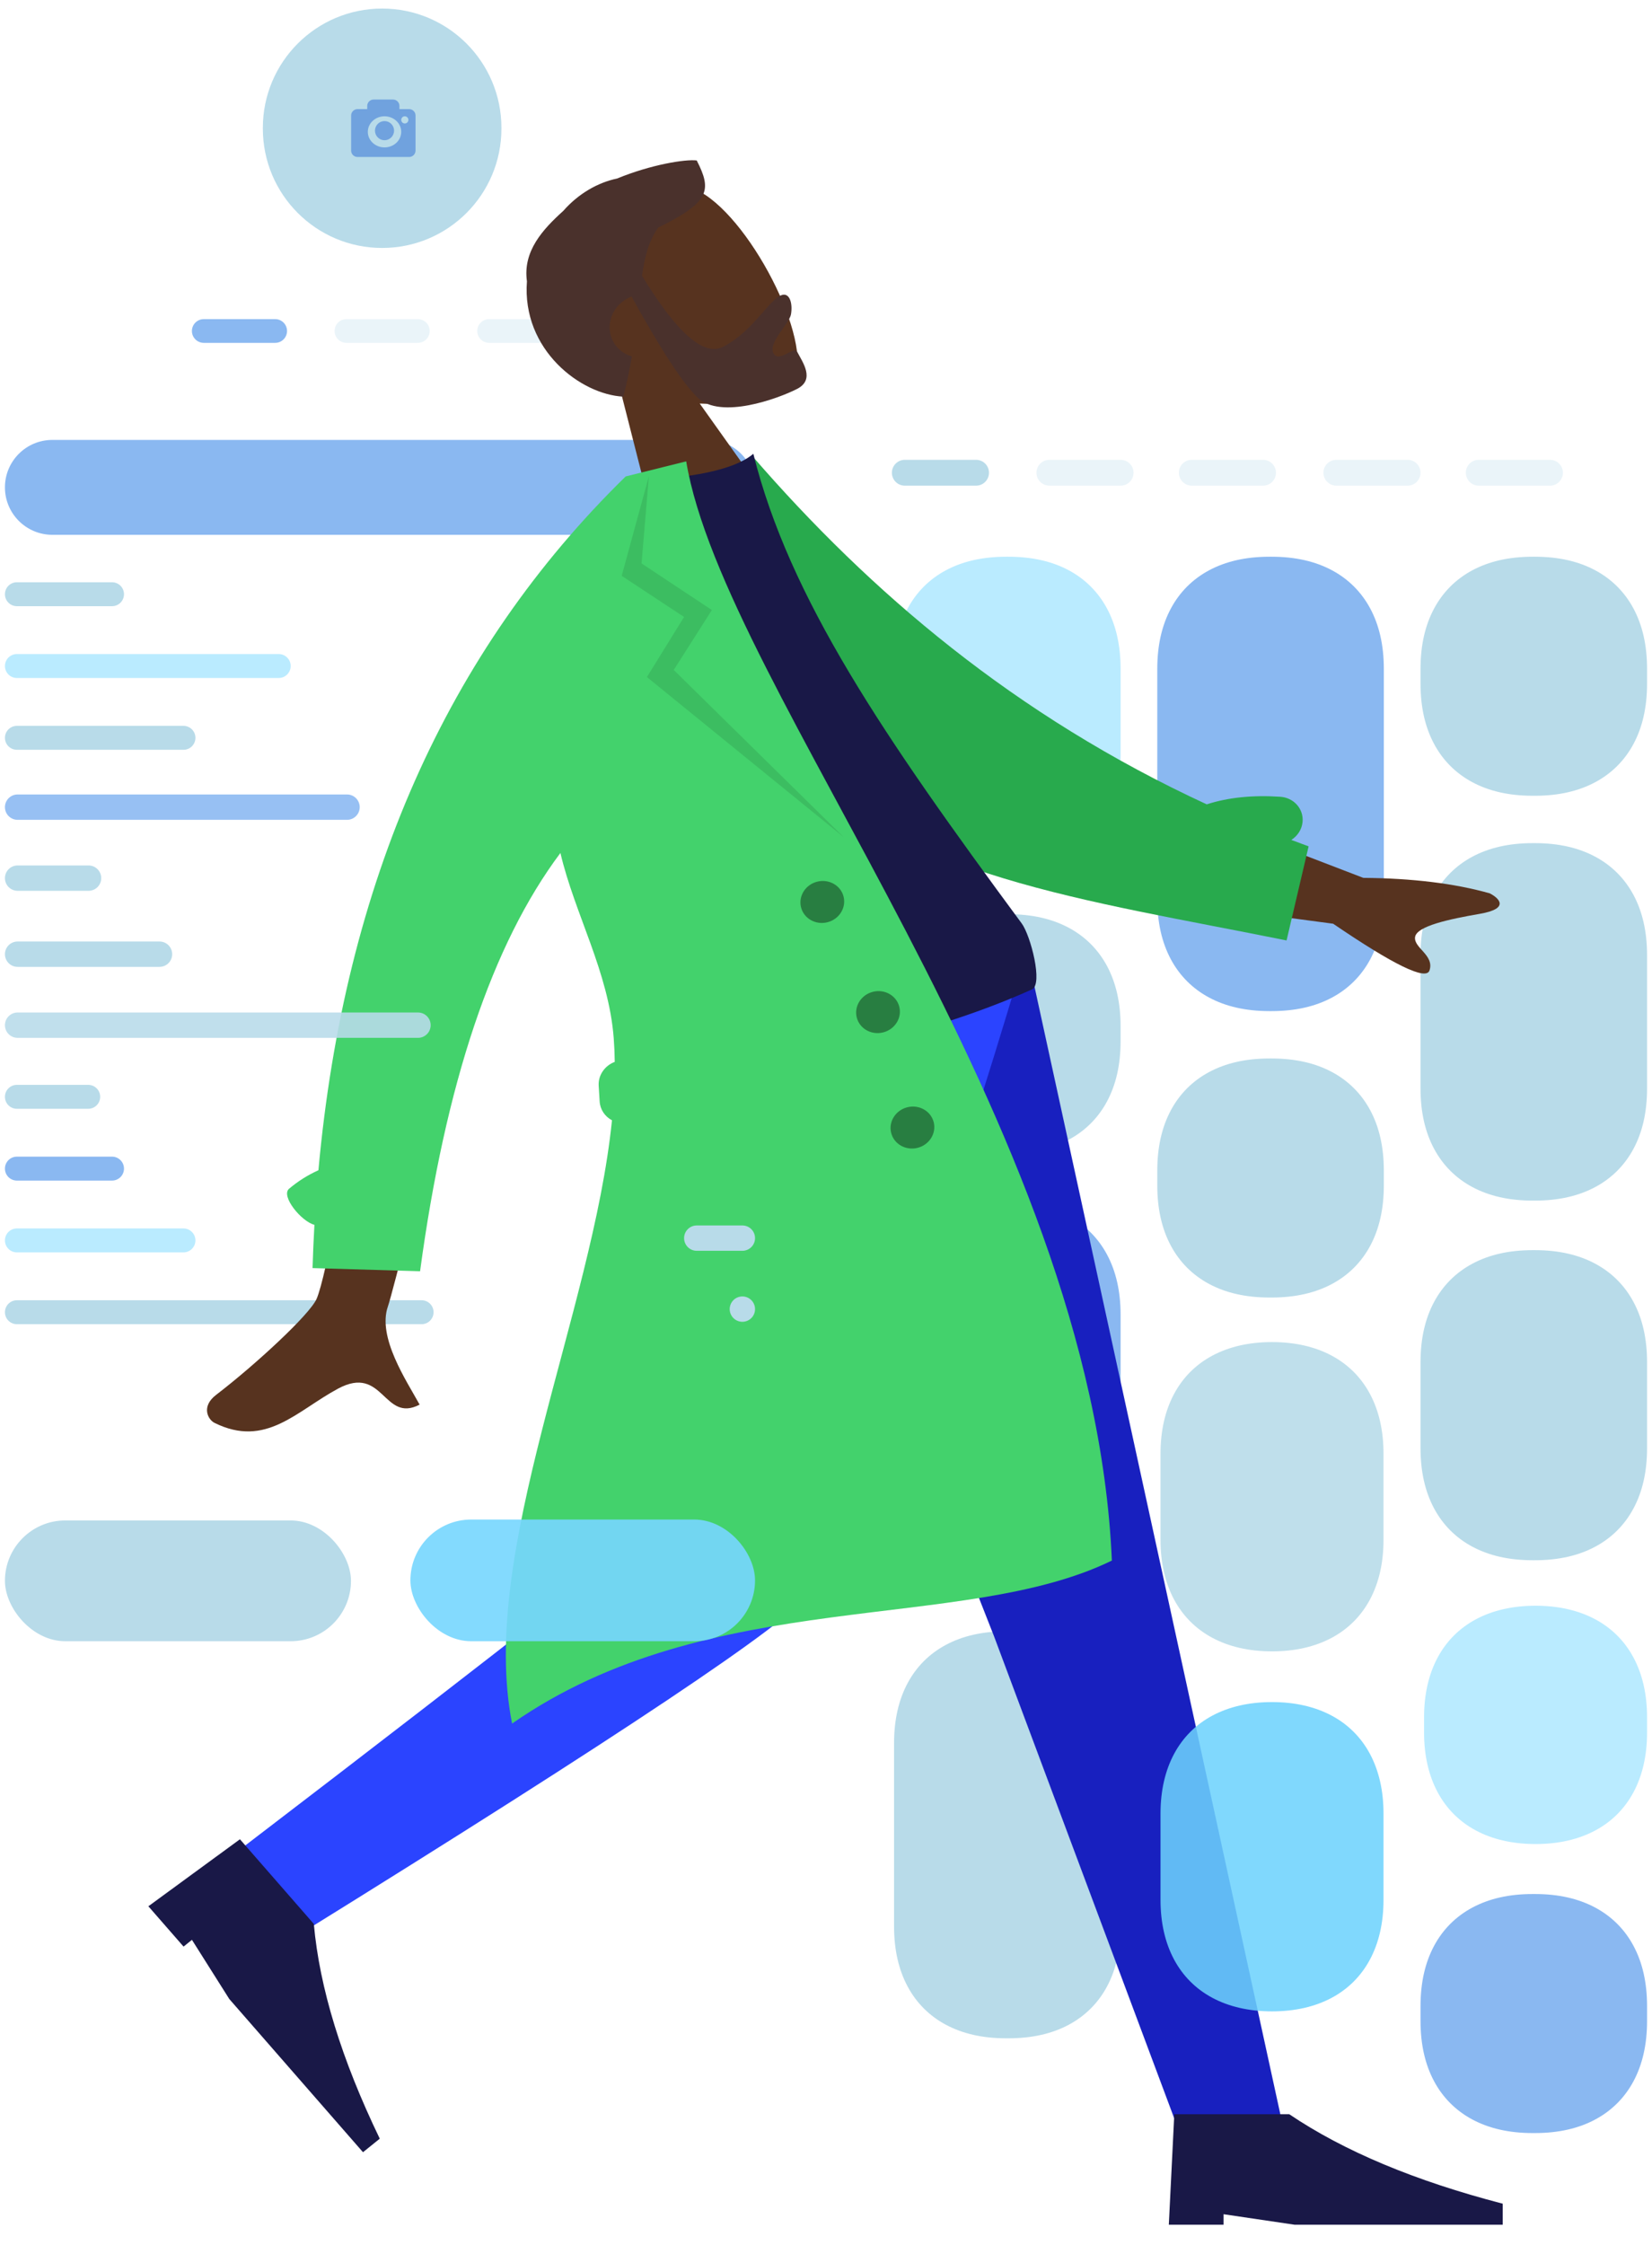 <svg viewBox="38.027 61.312 325.946 442.813" xmlns="http://www.w3.org/2000/svg" overflow="visible" xmlns:xlink="http://www.w3.org/1999/xlink" width="325.946px" height="442.813px"><g id="Master/Composition/Wireframe" stroke="none" stroke-width="1" fill="none" fill-rule="evenodd"><g id="UI" transform="translate(39, 63)"><g id="Cards" transform="translate(175, 89)"><g id="Group"><g id="Group-7"><path d="M22.561,19.112 L22.99,19.112 C27.701,19.112 31.635,20.04 34.894,21.783 C38.153,23.526 40.711,26.084 42.454,29.344 C44.197,32.603 45.126,36.536 45.126,41.247 L45.126,58.135 C45.126,62.846 44.197,66.779 42.454,70.039 C40.711,73.298 38.153,75.856 34.894,77.599 C31.635,79.342 27.701,80.27 22.99,80.27 L22.561,80.27 C17.85,80.27 13.917,79.342 10.657,77.599 C7.398,75.856 4.84,73.298 3.097,70.039 C1.354,66.779 0.426,62.846 0.426,58.135 L0.426,41.247 C0.426,36.536 1.354,32.603 3.097,29.344 C4.84,26.084 7.398,23.526 10.657,21.783 C13.917,20.04 17.85,19.112 22.561,19.112 Z" id="Rectangle-2" fill="#BAEBFF"/><path d="M22.561,231.042 L22.99,231.042 C27.701,231.042 31.635,231.971 34.894,233.714 C38.153,235.457 40.711,238.015 42.454,241.274 C44.197,244.533 45.126,248.467 45.126,253.178 L45.126,289.177 C45.126,293.888 44.197,297.822 42.454,301.081 C40.711,304.34 38.153,306.898 34.894,308.641 C31.635,310.384 27.701,311.313 22.99,311.313 L22.561,311.313 C17.85,311.313 13.917,310.384 10.657,308.641 C7.398,306.898 4.84,304.34 3.097,301.081 C1.354,297.822 0.426,293.888 0.426,289.177 L0.426,253.178 C0.426,248.467 1.354,244.533 3.097,241.274 C4.84,238.015 7.398,235.457 10.657,233.714 C13.917,231.971 17.85,231.042 22.561,231.042 Z" id="Rectangle-2-Copy-9" fill="#B8DBE9"/><path d="M126.435,155.869 L126.865,155.869 C131.576,155.869 135.509,156.797 138.768,158.54 C142.028,160.283 144.586,162.841 146.329,166.1 C148.072,169.36 149,173.293 149,178.004 L149,194.892 C149,199.603 148.072,203.536 146.329,206.795 C144.586,210.055 142.028,212.613 138.768,214.356 C135.509,216.099 131.576,217.027 126.865,217.027 L126.435,217.027 C121.724,217.027 117.791,216.099 114.532,214.356 C111.272,212.613 108.714,210.055 106.971,206.795 C105.228,203.536 104.3,199.603 104.3,194.892 L104.3,178.004 C104.3,173.293 105.228,169.36 106.971,166.1 C108.714,162.841 111.272,160.283 114.532,158.54 C117.791,156.797 121.724,155.869 126.435,155.869 Z" id="Rectangle-2-Copy-8" fill="#B8DBE9"/><path d="M74.498,19.112 L74.928,19.112 C79.638,19.112 83.572,20.04 86.831,21.783 C90.091,23.526 92.648,26.084 94.392,29.344 C96.135,32.603 97.063,36.536 97.063,41.247 L97.063,86.591 C97.063,91.301 96.135,95.235 94.392,98.494 C92.648,101.754 90.091,104.311 86.831,106.055 C83.572,107.798 79.638,108.726 74.928,108.726 L74.498,108.726 C69.787,108.726 65.854,107.798 62.594,106.055 C59.335,104.311 56.777,101.754 55.034,98.494 C53.291,95.235 52.363,91.301 52.363,86.591 L52.363,41.247 C52.363,36.536 53.291,32.603 55.034,29.344 C56.777,26.084 59.335,23.526 62.594,21.783 C65.854,20.04 69.787,19.112 74.498,19.112 Z" id="Rectangle-2-Copy" fill="#8AB8F1"/><path d="M126.435,75.598 L126.865,75.598 C131.576,75.598 135.509,76.527 138.768,78.27 C142.028,80.013 144.586,82.571 146.329,85.83 C148.072,89.089 149,93.023 149,97.734 L149,123.965 C149,128.676 148.072,132.61 146.329,135.869 C144.586,139.128 142.028,141.686 138.768,143.429 C135.509,145.172 131.576,146.1 126.865,146.1 L126.435,146.1 C121.724,146.1 117.791,145.172 114.532,143.429 C111.272,141.686 108.714,139.128 106.971,135.869 C105.228,132.61 104.3,128.676 104.3,123.965 L104.3,97.734 C104.3,93.023 105.228,89.089 106.971,85.83 C108.714,82.571 111.272,80.013 114.532,78.27 C117.791,76.527 121.724,75.598 126.435,75.598 Z" id="Rectangle-2-Copy-4" fill="#B8DBE9"/><path d="M74.498,118.069 L74.928,118.069 C79.638,118.069 83.572,118.998 86.831,120.741 C90.091,122.484 92.648,125.042 94.392,128.301 C96.135,131.56 97.063,135.494 97.063,140.205 L97.063,143.077 C97.063,147.788 96.135,151.722 94.392,154.981 C92.648,158.24 90.091,160.798 86.831,162.541 C83.572,164.284 79.638,165.212 74.928,165.212 L74.498,165.212 C69.787,165.212 65.854,164.284 62.594,162.541 C59.335,160.798 56.777,158.24 55.034,154.981 C53.291,151.722 52.363,147.788 52.363,143.077 L52.363,140.205 C52.363,135.494 53.291,131.56 55.034,128.301 C56.777,125.042 59.335,122.484 62.594,120.741 C65.854,118.998 69.787,118.069 74.498,118.069 Z" id="Rectangle-2-Copy-5" fill="#B8DBE9"/><path d="M126.435,19.112 L126.865,19.112 C131.576,19.112 135.509,20.04 138.768,21.783 C142.028,23.526 144.586,26.084 146.329,29.344 C148.072,32.603 149,36.536 149,41.247 L149,44.12 C149,48.83 148.072,52.764 146.329,56.023 C144.586,59.283 142.028,61.84 138.768,63.583 C135.509,65.327 131.576,66.255 126.865,66.255 L126.435,66.255 C121.724,66.255 117.791,65.327 114.532,63.583 C111.272,61.84 108.714,59.283 106.971,56.023 C105.228,52.764 104.3,48.83 104.3,44.12 L104.3,41.247 C104.3,36.536 105.228,32.603 106.971,29.344 C108.714,26.084 111.272,23.526 114.532,21.783 C117.791,20.04 121.724,19.112 126.435,19.112 Z" id="Rectangle-2-Copy-2" fill="#B8DBE9"/><path d="M22.561,146.525 L22.99,146.525 C27.701,146.525 31.635,147.453 34.894,149.196 C38.153,150.939 40.711,153.497 42.454,156.757 C44.197,160.016 45.126,163.949 45.126,168.66 L45.126,199.564 C45.126,204.274 44.197,208.208 42.454,211.467 C40.711,214.727 38.153,217.284 34.894,219.028 C31.635,220.771 27.701,221.699 22.99,221.699 L22.561,221.699 C17.85,221.699 13.917,220.771 10.657,219.028 C7.398,217.284 4.84,214.727 3.097,211.467 C1.354,208.208 0.426,204.274 0.426,199.564 L0.426,168.66 C0.426,163.949 1.354,160.016 3.097,156.757 C4.84,153.497 7.398,150.939 10.657,149.196 C13.917,147.453 17.85,146.525 22.561,146.525 Z" id="Rectangle-2-Copy-6" fill="#8AB8F1"/><path d="M22.561,89.614 L22.99,89.614 C27.701,89.614 31.635,90.542 34.894,92.285 C38.153,94.028 40.711,96.586 42.454,99.845 C44.197,103.105 45.126,107.038 45.126,111.749 L45.126,114.621 C45.126,119.332 44.197,123.266 42.454,126.525 C40.711,129.784 38.153,132.342 34.894,134.085 C31.635,135.829 27.701,136.757 22.99,136.757 L22.561,136.757 C17.85,136.757 13.917,135.829 10.657,134.085 C7.398,132.342 4.84,129.784 3.097,126.525 C1.354,123.266 0.426,119.332 0.426,114.621 L0.426,111.749 C0.426,107.038 1.354,103.105 3.097,99.845 C4.84,96.586 7.398,94.028 10.657,92.285 C13.917,90.542 17.85,89.614 22.561,89.614 Z" id="Rectangle-2-Copy-3" fill="#B8DBE9"/><path d="M126.435,282.857 L126.865,282.857 C131.576,282.857 135.509,283.785 138.768,285.528 C142.028,287.272 144.586,289.829 146.329,293.089 C148.072,296.348 149,300.282 149,304.992 L149,307.865 C149,312.576 148.072,316.509 146.329,319.768 C144.586,323.028 142.028,325.586 138.768,327.329 C135.509,329.072 131.576,330 126.865,330 L126.435,330 C121.724,330 117.791,329.072 114.532,327.329 C111.272,325.586 108.714,323.028 106.971,319.768 C105.228,316.509 104.3,312.576 104.3,307.865 L104.3,304.992 C104.3,300.282 105.228,296.348 106.971,293.089 C108.714,289.829 111.272,287.272 114.532,285.528 C117.791,283.785 121.724,282.857 126.435,282.857 Z" id="Rectangle-2-Copy-12" fill="#8AB8F1"/><path d="M2.548,0 L16.609,0 C18.016,-1.59079667e-15 19.157,1.141 19.157,2.548 C19.157,3.956 18.016,5.097 16.609,5.097 L2.548,5.097 C1.141,5.097 1.72352693e-16,3.956 0,2.548 C-1.72352693e-16,1.141 1.141,7.0261825e-16 2.548,0 Z" id="Rectangle" fill="#B8DBE9"/><path d="M31.071,0 L45.132,0 C46.539,-1.59079667e-15 47.68,1.141 47.68,2.548 C47.68,3.956 46.539,5.097 45.132,5.097 L31.071,5.097 C29.664,5.097 28.523,3.956 28.523,2.548 C28.523,1.141 29.664,7.0261825e-16 31.071,0 Z" id="Rectangle-Copy" fill="#B8DBE9" opacity=".3"/><path d="M59.168,0 L73.229,0 C74.636,-1.59079667e-15 75.777,1.141 75.777,2.548 C75.777,3.956 74.636,5.097 73.229,5.097 L59.168,5.097 C57.761,5.097 56.62,3.956 56.62,2.548 C56.62,1.141 57.761,7.0261825e-16 59.168,0 Z" id="Rectangle-Copy-2" fill="#B8DBE9" opacity=".3"/><path d="M87.691,0 L101.752,0 C103.159,-1.59079667e-15 104.3,1.141 104.3,2.548 C104.3,3.956 103.159,5.097 101.752,5.097 L87.691,5.097 C86.284,5.097 85.143,3.956 85.143,2.548 C85.143,1.141 86.284,7.0261825e-16 87.691,0 Z" id="Rectangle-Copy-3" fill="#B8DBE9" opacity=".3"/><path d="M115.788,0 L129.849,0 C131.256,-1.59079667e-15 132.397,1.141 132.397,2.548 C132.397,3.956 131.256,5.097 129.849,5.097 L115.788,5.097 C114.381,5.097 113.24,3.956 113.24,2.548 C113.24,1.141 114.381,2.5852904e-16 115.788,0 Z" id="Rectangle-Copy-4" fill="#B8DBE9" opacity=".3"/></g></g></g><g id="Profile"><g id="Group-6"><path d="M74.424,0 C87.423,-2.38778068e-15 97.96,10.537 97.96,23.536 L97.96,23.68 C97.96,36.678 87.423,47.215 74.424,47.215 C61.426,47.215 50.888,36.678 50.888,23.68 L50.888,23.536 C50.888,10.537 61.426,2.38778068e-15 74.424,0 Z" id="Rectangle" fill="#B8DBE9"/><path d="M72.753,17.942 C72.051,17.942 71.482,18.505 71.482,19.201 L71.482,19.83 L69.576,19.83 C68.873,19.83 68.305,20.394 68.305,21.09 L68.305,28.014 C68.305,28.71 68.873,29.274 69.576,29.274 L79.743,29.274 C80.445,29.274 81.014,28.71 81.014,28.014 L81.014,21.09 C81.014,20.394 80.445,19.83 79.743,19.83 L77.837,19.83 L77.837,19.201 C77.837,18.505 77.268,17.942 76.566,17.942 L72.753,17.942 Z M74.895,21.247 C76.712,21.247 78.19,22.624 78.19,24.316 C78.19,26.008 76.712,27.385 74.895,27.385 C73.078,27.385 71.6,26.008 71.6,24.316 C71.6,22.624 73.078,21.247 74.895,21.247 Z M78.896,21.247 C79.286,21.247 79.602,21.564 79.602,21.955 C79.602,22.346 79.286,22.663 78.896,22.663 C78.506,22.663 78.19,22.346 78.19,21.955 C78.19,21.564 78.506,21.247 78.896,21.247 Z M74.895,22.191 C73.855,22.191 73.012,23.037 73.012,24.08 C73.012,25.123 73.855,25.968 74.895,25.968 C75.935,25.968 76.778,25.123 76.778,24.08 C76.778,23.037 75.935,22.191 74.895,22.191 Z" id="Shape" fill="#70A2DE" fill-rule="nonzero"/><path d="M39.233,61.252 L53.32,61.252 C54.612,61.252 55.659,62.3 55.659,63.592 C55.659,64.884 54.612,65.931 53.32,65.931 L39.233,65.931 C37.941,65.931 36.894,64.884 36.894,63.592 C36.894,62.3 37.941,61.252 39.233,61.252 Z" id="Rectangle" fill="#8AB8F1"/><path d="M67.381,61.252 L81.467,61.252 C82.759,61.252 83.807,62.3 83.807,63.592 C83.807,64.884 82.759,65.931 81.467,65.931 L67.381,65.931 C66.089,65.931 65.042,64.884 65.042,63.592 C65.042,62.3 66.089,61.252 67.381,61.252 Z" id="Rectangle-Copy" fill="#B8DBE9" opacity=".3"/><path d="M95.529,61.252 L109.615,61.252 C110.907,61.252 111.954,62.3 111.954,63.592 C111.954,64.884 110.907,65.931 109.615,65.931 L95.529,65.931 C94.237,65.931 93.189,64.884 93.189,63.592 C93.189,62.3 94.237,61.252 95.529,61.252 Z" id="Rectangle-Copy-2" fill="#B8DBE9" opacity=".3"/><path d="M136.265,113.147 L145.64,113.147 C146.943,113.147 148,114.203 148,115.507 C148,116.81 146.943,117.867 145.64,117.867 L136.265,117.867 C134.961,117.867 133.905,116.81 133.905,115.507 C133.905,114.203 134.961,113.147 136.265,113.147 Z" id="Rectangle" fill="#B8DBE9"/><path d="M131.566,127.307 L145.64,127.307 C146.943,127.307 148,128.364 148,129.667 C148,130.971 146.943,132.027 145.64,132.027 L131.566,132.027 C130.263,132.027 129.206,130.971 129.206,129.667 C129.206,128.364 130.263,127.307 131.566,127.307 Z" id="Rectangle" fill="#B8DBE9"/><path d="M140.963,141.468 L145.64,141.468 C146.943,141.468 148,142.524 148,143.828 C148,145.131 146.943,146.188 145.64,146.188 L140.963,146.188 C139.66,146.188 138.603,145.131 138.603,143.828 C138.603,142.524 139.66,141.468 140.963,141.468 Z" id="Rectangle" fill="#B8DBE9"/><path d="M145.651,155.628 C146.948,155.628 148,156.68 148,157.977 L148,157.999 C148,159.296 146.948,160.348 145.651,160.348 C144.353,160.348 143.302,159.296 143.302,157.999 L143.302,157.977 C143.302,156.68 144.353,155.628 145.651,155.628 Z" id="Rectangle" fill="#B8DBE9"/><path d="M136.265,169.789 L145.64,169.789 C146.943,169.789 148,170.845 148,172.149 C148,173.452 146.943,174.509 145.64,174.509 L136.265,174.509 C134.961,174.509 133.905,173.452 133.905,172.149 C133.905,170.845 134.961,169.789 136.265,169.789 Z" id="Rectangle" fill="#B8DBE9"/><path d="M140.963,183.949 L145.64,183.949 C146.943,183.949 148,185.006 148,186.309 C148,187.613 146.943,188.669 145.64,188.669 L140.963,188.669 C139.66,188.669 138.603,187.613 138.603,186.309 C138.603,185.006 139.66,183.949 140.963,183.949 Z" id="Rectangle" fill="#B8DBE9"/><path d="M145.651,198.11 C146.948,198.11 148,199.161 148,200.459 L148,200.48 C148,201.778 146.948,202.83 145.651,202.83 C144.353,202.83 143.302,201.778 143.302,200.48 L143.302,200.459 C143.302,199.161 144.353,198.11 145.651,198.11 Z" id="Rectangle" fill="#8AB8F1"/><path d="M2.36,254.751 L82.211,254.751 C83.515,254.751 84.571,255.808 84.571,257.112 C84.571,258.415 83.515,259.472 82.211,259.472 L2.36,259.472 C1.057,259.472 1.59624904e-16,258.415 0,257.112 C-1.59624904e-16,255.808 1.057,254.751 2.36,254.751 Z" id="Rectangle" fill="#B8DBE9"/><path d="M140.963,212.27 L145.64,212.27 C146.943,212.27 148,213.327 148,214.63 C148,215.934 146.943,216.99 145.64,216.99 L140.963,216.99 C139.66,216.99 138.603,215.934 138.603,214.63 C138.603,213.327 139.66,212.27 140.963,212.27 Z" id="Rectangle" fill="#8AB8F1"/><path d="M136.265,226.43 L145.64,226.43 C146.943,226.43 148,227.487 148,228.791 C148,230.094 146.943,231.151 145.64,231.151 L136.265,231.151 C134.961,231.151 133.905,230.094 133.905,228.791 C133.905,227.487 134.961,226.43 136.265,226.43 Z" id="Rectangle" fill="#B8DBE9"/><path d="M2.36,240.591 L35.227,240.591 C36.531,240.591 37.587,241.648 37.587,242.951 C37.587,244.254 36.531,245.311 35.227,245.311 L2.36,245.311 C1.057,245.311 1.59624904e-16,244.254 0,242.951 C-1.59624904e-16,241.648 1.057,240.591 2.36,240.591 Z" id="Rectangle" fill="#BAEBFF"/><path d="M2.36,226.43 L21.132,226.43 C22.435,226.43 23.492,227.487 23.492,228.791 C23.492,230.094 22.435,231.151 21.132,231.151 L2.36,231.151 C1.057,231.151 1.59624904e-16,230.094 0,228.791 C-1.59624904e-16,227.487 1.057,226.43 2.36,226.43 Z" id="Rectangle" fill="#8AB8F1"/><path d="M2.36,212.27 L16.434,212.27 C17.737,212.27 18.794,213.327 18.794,214.63 C18.794,215.934 17.737,216.99 16.434,216.99 L2.36,216.99 C1.057,216.99 1.59624904e-16,215.934 0,214.63 C-1.59624904e-16,213.327 1.057,212.27 2.36,212.27 Z" id="Rectangle" fill="#B8DBE9"/><path d="M2.36,141.468 L35.227,141.468 C36.531,141.468 37.587,142.524 37.587,143.828 C37.587,145.131 36.531,146.188 35.227,146.188 L2.36,146.188 C1.057,146.188 1.59624904e-16,145.131 0,143.828 C-1.59624904e-16,142.524 1.057,141.468 2.36,141.468 Z" id="Rectangle" fill="#B8DBE9"/><path d="M2.36,127.307 L54.021,127.307 C55.324,127.307 56.381,128.364 56.381,129.667 C56.381,130.971 55.324,132.027 54.021,132.027 L2.36,132.027 C1.057,132.027 1.59624904e-16,130.971 0,129.667 C-1.59624904e-16,128.364 1.057,127.307 2.36,127.307 Z" id="Rectangle" fill="#BAEBFF"/><path d="M2.36,113.147 L21.132,113.147 C22.435,113.147 23.492,114.203 23.492,115.507 C23.492,116.81 22.435,117.867 21.132,117.867 L2.36,117.867 C1.057,117.867 1.59624904e-16,116.81 0,115.507 C-1.59624904e-16,114.203 1.057,113.147 2.36,113.147 Z" id="Rectangle" fill="#B8DBE9"/><path d="M9.358,85.073 L138.642,85.073 C143.81,85.073 148,89.262 148,94.431 C148,99.599 143.81,103.789 138.642,103.789 L9.358,103.789 C4.19,103.789 6.32931304e-16,99.599 0,94.431 C-6.32931304e-16,89.262 4.19,85.073 9.358,85.073 Z" id="Rectangle-2" fill="#8AB8F1"/><rect id="Rectangle-2" fill="#B8DBE9" x="0" y="298.18" width="68.275" height="23.82" rx="11.91"/></g><g id="Group-3" transform="translate(0, 113.147)"/></g></g><g id="Character" transform="translate(40, 41)"><g id="Head/Front" transform="translate(119.5, 81.5) rotate(-27) translate(-119.5, -81.5) translate(46, 28) scale(1.081 1.029)"><g id="Head/Front/Short Beard" stroke="none" stroke-width="1" fill="none" fill-rule="evenodd"><g id="Head" transform="translate(54, 31)" fill="#57331f"><path d="M38.143,9.134 C43.938,19.935 43.25,47.333 35.76,49.263 C32.774,50.033 26.411,48.148 19.936,44.245 L24,73 L0,73 L8.262,34.489 C3.654,29.081 0.536,22.453 1.057,15.025 C2.558,-6.375 32.349,-1.667 38.143,9.134 Z" id="SKIN"/></g><path d="M79.132,29.621 C85.866,30.198 91.879,32.252 93.583,33.471 C93.583,39.846 92.348,41.738 81.797,41.571 C79.205,42.94 77.212,45.297 75.136,48.388 C76.054,61.185 78.484,67.585 82.426,67.585 C88.339,67.585 93.355,63.831 95.95,63.831 C97.841,63.831 97.419,66.198 96.165,67.952 C95.131,69.4 90.094,70.796 90.094,73.04 C90.094,75.285 94.073,73.548 94.073,74.879 C94.073,77.081 94.773,81.221 90.951,81.221 C87.084,81.221 75.995,79.812 74.094,74.071 C72.868,70.367 72.075,62.691 71.716,51.044 C71.481,51.014 71.242,51 71,51 C67.686,51 65,53.686 65,57 C65,58.682 65.692,60.203 66.808,61.292 C65.419,63.252 63.863,65.299 62.08,67.411 C55.382,63.393 49.412,50.629 55.96,39.328 C57.77,33.792 62.868,31.835 67.707,30.462 C71.627,28.822 75.697,28.638 79.132,29.621 Z" id="Hair" fill="#4a312c"/></g></g><g id="Bottom/Standing" transform="translate(4, 211) scale(1.08 1.038)"><g id="Bottom/Standing/Skinny Jeans Walk" stroke="none" stroke-width="1" fill="none" fill-rule="evenodd"><polygon id="Leg" fill="#1820bf" points="128 0 176.082 127.227 209.783 221 229 221 182.674 9.81437154e-14"/><path d="M116.117,0 C115.594,43.654 115.972,102.427 114.754,105.149 C113.942,106.963 88.691,127.632 39,167.157 L48.905,184 C107.899,145.956 138.905,124.399 141.921,119.331 C146.445,111.728 169.174,41.763 181,0 L116.117,0 Z" id="Leg" fill="#2b44ff"/><path d="M18.723,205.606 L19.723,184.606 L40.723,184.606 C50.68,191.606 63.68,197.273 79.723,201.606 L79.723,205.606 L41.723,205.606 L28.723,203.606 L28.723,205.606 L18.723,205.606 Z" id="Shoe" fill="#191847" transform="translate(49.223, 195.106) rotate(50) translate(-49.223, -195.106)"/><path d="M208,239 L209,218 L230,218 C239.958,225 252.958,230.667 269,235 L269,239 L231,239 L218,237 L218,239 L208,239 Z" id="Shoe" fill="#191847"/></g></g><g id="Body" transform="translate(158.5, 204.5) rotate(-14) translate(-158.5, -204.5) translate(20, 108) scale(1.082 1.032)"><g id="Body/Trench Coat" stroke="none" stroke-width="1" fill="none" fill-rule="evenodd"><path d="M54.375,70.442 L71.721,74.852 C48.501,113.888 36.084,134.518 34.47,136.742 C30.837,141.747 33.475,151.406 34.372,156.466 C27.016,157.777 30.455,146.987 21.139,148.789 C12.636,150.434 5.238,155.412 -2.21,147.786 C-3.126,146.848 -3.685,144.038 -0.33,142.787 C8.03,139.672 20.454,133.67 22.547,131.196 C25.402,127.823 36.011,107.572 54.375,70.442 L54.375,70.442 Z M197.693,90.244 L227.88,115.836 C236.347,118.768 243.355,122.17 248.903,126.041 C250.184,127.383 251.66,130.022 246.018,129.19 C240.376,128.357 234.404,127.734 233.486,129.614 C232.568,131.495 235.839,134.048 234.074,136.548 C232.898,138.215 228.22,133.503 220.04,122.411 L189.443,107.141 L197.693,90.244 Z" id="SKIN" fill="#57331f" transform="translate(123.586, 113.51) rotate(-4) translate(-123.586, -113.51)"/><path d="M138.264,2.041 C153.173,32.859 173.35,62.424 203.322,87.679 C207.426,87.384 211.89,88.063 216.675,89.676 C219.03,90.469 220.296,93.022 219.503,95.377 C219.042,96.745 217.988,97.745 216.724,98.188 C217.639,98.856 218.563,99.521 219.495,100.182 L211.448,116.61 C177.585,99.726 145.757,86.996 131.254,59.122 C126.386,49.766 128.034,17.988 127.569,6.428 L138.264,2.041 Z" id="Back-Arm" fill="#28aa4d"/><path d="M90,113.91 C121.438,117.363 146.184,117.363 164.236,113.91 C166.473,113.482 166.375,103.84 165.337,101.207 C149.185,60.202 138.56,30.184 138.56,1.703 C135.597,3.251 130.41,3.483 123,2.399 C103.086,31.75 93.933,65.427 90,113.91 Z" id="Shirt" fill="#191847"/><path d="M126.348,-1.0658141e-14 C123,44.281 169.25,140.955 153.191,223.518 C123.508,230.147 81.132,209.523 39.883,226 C41.418,192.75 72.164,153.69 84.159,118.756 C83.091,117.753 82.534,116.247 82.808,114.696 L83.329,111.741 C83.682,109.74 85.306,108.283 87.225,108.054 C87.563,106.554 87.853,105.063 88.092,103.583 C90.11,91.088 86.662,78.835 86.823,66.803 C70.743,80.522 56.318,104.211 43.548,137.871 L43.548,137.871 L24.661,132.313 C25.382,129.636 26.129,126.99 26.901,124.378 C24.722,123.145 22.173,117.466 24.007,116.516 C25.9,115.535 27.905,114.845 30.017,114.439 C47.335,62.28 75.654,24.133 114.976,-4.19220214e-13 L114.976,-4.19220214e-13 Z" id="Coat-Front" fill="#43d26c"/><polygon id="Shade-Lapel" fill-opacity=".1" fill="#000" points="119.106 1 113.947 16.865 124.336 28.759 114.947 38.106 137.662 77 109.884 38.183 119.106 28.759 109.884 18.248"/><path d="M137,130 C139.209,130 141,131.791 141,134 C141,136.209 139.209,138 137,138 C134.791,138 133,136.209 133,134 C133,131.791 134.791,130 137,130 Z M136,107 C138.209,107 140,108.791 140,111 C140,113.209 138.209,115 136,115 C133.791,115 132,113.209 132,111 C132,108.791 133.791,107 136,107 Z M131,84 C133.209,84 135,85.791 135,88 C135,90.209 133.209,92 131,92 C128.791,92 127,90.209 127,88 C127,85.791 128.791,84 131,84 Z" id="Buttons" fill-opacity=".4" fill="#000"/></g></g></g><g id="Foreground" transform="translate(39, 218)"><path d="M250,108 C254.549,108 258.509,108.928 261.768,110.671 C265.028,112.414 267.586,114.972 269.329,118.232 C271.072,121.491 272,125.451 272,130 L272,147 C272,151.549 271.072,155.509 269.329,158.768 C267.586,162.028 265.028,164.586 261.768,166.329 C258.509,168.072 254.549,169 250,169 C245.451,169 241.491,168.072 238.232,166.329 C234.972,164.586 232.414,162.028 230.671,158.768 C228.928,155.509 228,151.549 228,147 L228,130 C228,125.451 228.928,121.491 230.671,118.232 C232.414,114.972 234.972,112.414 238.232,110.671 C241.491,108.928 245.451,108 250,108 Z" id="Rectangle-2-Copy-7" fill="#B8DBE9" opacity=".906"/><path d="M250,179 C254.549,179 258.509,179.928 261.768,181.671 C265.028,183.414 267.586,185.972 269.329,189.232 C271.072,192.491 272,196.451 272,201 L272,218 C272,222.549 271.072,226.509 269.329,229.768 C267.586,233.028 265.028,235.586 261.768,237.329 C258.509,239.072 254.549,240 250,240 C245.451,240 241.491,239.072 238.232,237.329 C234.972,235.586 232.414,233.028 230.671,229.768 C228.928,226.509 228,222.549 228,218 L228,201 C228,196.451 228.928,192.491 230.671,189.232 C232.414,185.972 234.972,183.414 238.232,181.671 C241.491,179.928 245.451,179 250,179 Z" id="Rectangle-2-Copy-10" fill="#6DD2FC" opacity=".866"/><path d="M302,160 C306.549,160 310.509,160.928 313.768,162.671 C317.028,164.414 319.586,166.972 321.329,170.232 C323.072,173.491 324,177.451 324,182 L324,185 C324,189.549 323.072,193.509 321.329,196.768 C319.586,200.028 317.028,202.586 313.768,204.329 C310.509,206.072 306.549,207 302,207 C297.451,207 293.491,206.072 290.232,204.329 C286.972,202.586 284.414,200.028 282.671,196.768 C280.928,193.509 280,189.549 280,185 L280,182 C280,177.451 280.928,173.491 282.671,170.232 C284.414,166.972 286.972,164.414 290.232,162.671 C293.491,160.928 297.451,160 302,160 Z" id="Rectangle-2-Copy-11" fill="#BAEBFF"/><path d="M145.5,99 C146.881,99 148,100.119 148,101.5 C148,102.881 146.881,104 145.5,104 C144.119,104 143,102.881 143,101.5 C143,100.119 144.119,99 145.5,99 Z" id="Rectangle" fill="#B8DBE9"/><path d="M136.5,85 L145.5,85 C146.881,85 148,86.119 148,87.5 C148,88.881 146.881,90 145.5,90 L136.5,90 C135.119,90 134,88.881 134,87.5 C134,86.119 135.119,85 136.5,85 Z" id="Rectangle" fill="#B8DBE9"/><path d="M2.5,43 L81.5,43 C82.881,43 84,44.119 84,45.5 C84,46.881 82.881,48 81.5,48 L2.5,48 C1.119,48 1.69088438e-16,46.881 0,45.5 C-1.69088438e-16,44.119 1.119,43 2.5,43 Z" id="Rectangle" fill="#B8DBE9" opacity=".89"/><path d="M2.5,29 L30.5,29 C31.881,29 33,30.119 33,31.5 C33,32.881 31.881,34 30.5,34 L2.5,34 C1.119,34 1.69088438e-16,32.881 0,31.5 C-1.69088438e-16,30.119 1.119,29 2.5,29 Z" id="Rectangle" fill="#B8DBE9"/><path d="M2.5,14 L16.5,14 C17.881,14 19,15.119 19,16.5 C19,17.881 17.881,19 16.5,19 L2.5,19 C1.119,19 1.69088438e-16,17.881 0,16.5 C-1.69088438e-16,15.119 1.119,14 2.5,14 Z" id="Rectangle" fill="#B8DBE9"/><path d="M2.5,0 L67.5,0 C68.881,-2.53632657e-16 70,1.119 70,2.5 C70,3.881 68.881,5 67.5,5 L2.5,5 C1.119,5 1.69088438e-16,3.881 0,2.5 C-1.69088438e-16,1.119 1.119,2.53632657e-16 2.5,0 Z" id="Rectangle" fill="#8AB8F1" opacity=".89"/><rect id="Rectangle-2" fill="#77D6FE" opacity=".908" x="80" y="143" width="68" height="24" rx="12"/></g></g></svg>